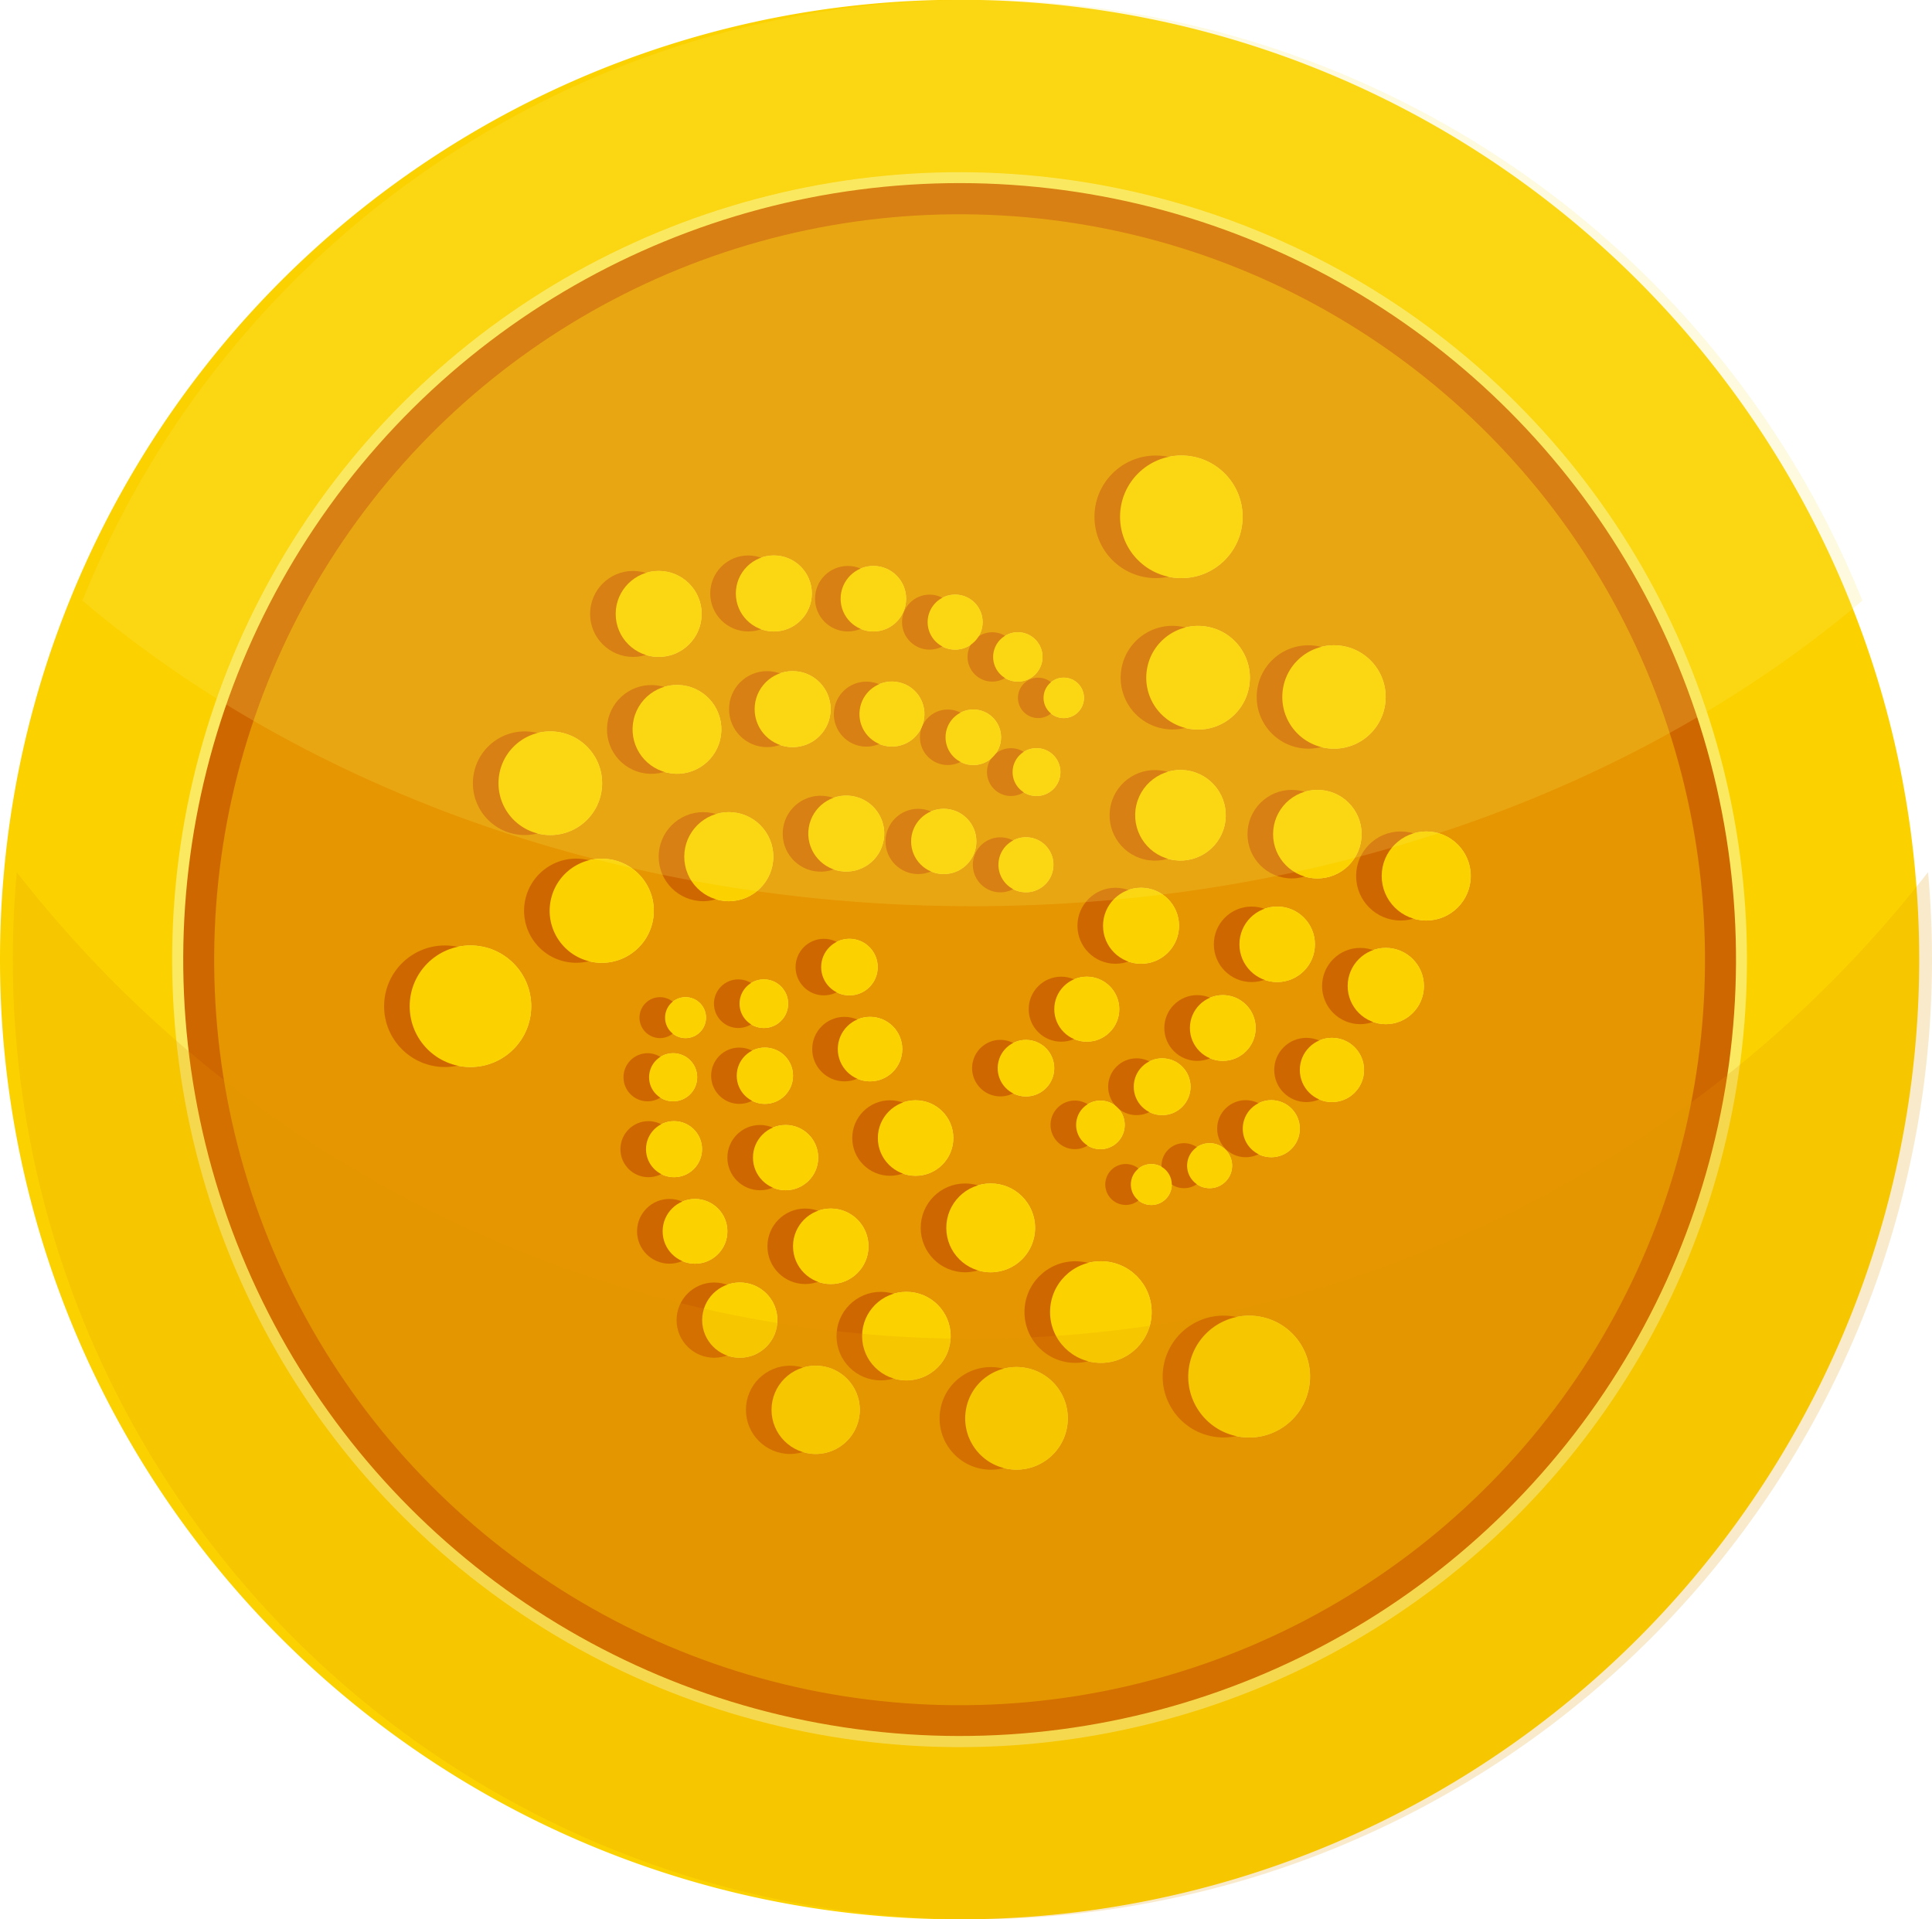<svg xmlns="http://www.w3.org/2000/svg" viewBox="0 0 151 150"><defs><style>.cls-1{isolation:isolate;}.cls-2{fill:#fbd200;}.cls-3,.cls-7{fill:#fbe962;}.cls-4{fill:#cf6700;}.cls-5,.cls-6{fill:#e59600;}.cls-6,.cls-7{opacity:0.2;}.cls-6{mix-blend-mode:multiply;}.cls-7{mix-blend-mode:screen;}</style></defs><title>step-5-iota</title><g class="cls-1"><g id="Layer_2" data-name="Layer 2"><g id="Layer_1-2" data-name="Layer 1"><path class="cls-2" d="M150,75A75,75,0,0,1,0,75q0-3.47.31-6.84A74,74,0,0,1,5.44,46.94a75,75,0,0,1,139.12,0,74,74,0,0,1,5.13,21.22Q150,71.54,150,75Z"/><circle class="cls-3" cx="75" cy="75" r="61.54" transform="translate(-31.07 75) rotate(-45)"/><circle class="cls-4" cx="75" cy="75" r="60.68" transform="translate(-22.87 34.11) rotate(-22.33)"/><circle class="cls-5" cx="75" cy="75" r="58.26" transform="translate(-26.28 43.5) rotate(-27.72)"/><circle class="cls-3" cx="92.33" cy="40.39" r="4.79"/><circle class="cls-3" cx="93.63" cy="52.96" r="4.05" transform="translate(26.36 136.9) rotate(-80.78)"/><circle class="cls-3" cx="104.26" cy="54.47" r="4.04"/><circle class="cls-3" cx="102.96" cy="65.19" r="3.46"/><circle class="cls-3" cx="111.47" cy="68.46" r="3.48"/><circle class="cls-3" cx="92.27" cy="63.72" r="3.54" transform="translate(9.05 138.88) rotate(-76.72)"/><circle class="cls-3" cx="89.18" cy="72.35" r="2.97"/><circle class="cls-3" cx="99.82" cy="73.8" r="2.95"/><circle class="cls-3" cx="108.31" cy="77.06" r="2.98"/><circle class="cls-3" cx="104.1" cy="83.62" r="2.51"/><circle class="cls-3" cx="95.57" cy="80.34" r="2.57"/><circle class="cls-3" cx="84.94" cy="78.87" r="2.54"/><circle class="cls-3" cx="90.83" cy="84.93" r="2.22"/><circle class="cls-3" cx="99.36" cy="88.21" r="2.23"/><circle class="cls-3" cx="94.54" cy="91.1" r="1.76"/><circle class="cls-3" cx="89.98" cy="92.58" r="1.6" transform="translate(-20.79 158.88) rotate(-76.72)"/><circle class="cls-3" cx="86.01" cy="87.91" r="1.9" transform="translate(-19.31 151.43) rotate(-76.72)"/><circle class="cls-3" cx="80.18" cy="83.48" r="2.21" transform="translate(-19.48 142.34) rotate(-76.72)"/><circle class="cls-3" cx="97.63" cy="107.58" r="4.76" transform="translate(-29.5 177.89) rotate(-76.72)"/><circle class="cls-3" cx="86.04" cy="102.54" r="3.97"/><circle class="cls-3" cx="79.44" cy="110.84" r="4.01" transform="translate(-42.69 171.5) rotate(-80.78)"/><circle class="cls-3" cx="77.43" cy="95.96" r="3.47"/><circle class="cls-3" cx="70.84" cy="104.42" r="3.46"/><circle class="cls-3" cx="63.75" cy="110.18" r="3.45"/><circle class="cls-3" cx="57.82" cy="103.17" r="2.94"/><circle class="cls-3" cx="64.93" cy="97.4" r="2.95"/><circle class="cls-3" cx="71.56" cy="88.94" r="2.95"/><circle class="cls-3" cx="61.4" cy="90.47" r="2.55"/><circle class="cls-3" cx="54.32" cy="96.23" r="2.53"/><circle class="cls-3" cx="52.68" cy="89.81" r="2.19"/><circle class="cls-3" cx="52.61" cy="84.19" r="1.88"/><circle class="cls-3" cx="53.58" cy="79.53" r="1.6"/><circle class="cls-3" cx="59.7" cy="78.44" r="1.9"/><circle class="cls-3" cx="66.39" cy="75.58" r="2.21"/><circle class="cls-3" cx="68" cy="81.99" r="2.52"/><circle class="cls-3" cx="59.78" cy="84.07" r="2.2"/><circle class="cls-3" cx="36.77" cy="78.64" r="4.75"/><circle class="cls-3" cx="47.03" cy="71.17" r="4.07" transform="translate(-33.04 100.6) rotate(-76.72)"/><circle class="cls-3" cx="43.01" cy="61.21" r="4.05"/><circle class="cls-3" cx="52.91" cy="57.01" r="3.47" transform="translate(-14.73 95.4) rotate(-76.72)"/><circle class="cls-3" cx="56.96" cy="66.95" r="3.48"/><circle class="cls-3" cx="65.97" cy="65.35" r="2.96" transform="matrix(0.16, -0.99, 0.99, 0.16, -9.11, 120)"/><circle class="cls-3" cx="73.76" cy="65.76" r="2.55"/><circle class="cls-3" cx="80.18" cy="67.58" r="2.15" transform="translate(0.63 135.9) rotate(-80.78)"/><circle class="cls-3" cx="81.01" cy="60.34" r="1.87"/><circle class="cls-3" cx="76.07" cy="57.62" r="2.17"/><circle class="cls-3" cx="69.71" cy="55.81" r="2.54" transform="translate(-0.62 110.83) rotate(-76.72)"/><circle class="cls-3" cx="61.95" cy="55.42" r="2.97"/><circle class="cls-3" cx="51.48" cy="47.98" r="3.36"/><circle class="cls-3" cx="60.48" cy="46.38" r="2.97"/><circle class="cls-3" cx="68.26" cy="46.79" r="2.56"/><circle class="cls-3" cx="74.65" cy="48.62" r="2.15"/><circle class="cls-3" cx="79.55" cy="51.34" r="1.93"/><circle class="cls-3" cx="83.14" cy="54.54" r="1.58"/><circle class="cls-4" cx="90.33" cy="40.39" r="4.79"/><circle class="cls-4" cx="91.63" cy="52.96" r="4.05" transform="translate(24.68 134.92) rotate(-80.78)"/><circle class="cls-4" cx="102.26" cy="54.47" r="4.04"/><circle class="cls-4" cx="100.96" cy="65.19" r="3.46"/><circle class="cls-4" cx="109.47" cy="68.46" r="3.48"/><circle class="cls-4" cx="90.27" cy="63.72" r="3.54" transform="translate(7.51 136.94) rotate(-76.72)"/><circle class="cls-4" cx="87.18" cy="72.35" r="2.97"/><circle class="cls-4" cx="97.82" cy="73.8" r="2.95"/><circle class="cls-4" cx="106.31" cy="77.06" r="2.98"/><circle class="cls-4" cx="102.1" cy="83.62" r="2.51"/><circle class="cls-4" cx="93.57" cy="80.34" r="2.57"/><circle class="cls-4" cx="82.94" cy="78.87" r="2.54"/><circle class="cls-4" cx="88.83" cy="84.93" r="2.22"/><circle class="cls-4" cx="97.36" cy="88.21" r="2.23"/><circle class="cls-4" cx="92.54" cy="91.1" r="1.76"/><circle class="cls-4" cx="87.98" cy="92.58" r="1.6" transform="translate(-22.33 156.93) rotate(-76.72)"/><circle class="cls-4" cx="84.01" cy="87.91" r="1.9" transform="translate(-20.85 149.48) rotate(-76.72)"/><circle class="cls-4" cx="78.18" cy="83.48" r="2.21" transform="translate(-21.02 140.39) rotate(-76.72)"/><circle class="cls-4" cx="95.63" cy="107.58" r="4.76" transform="translate(-31.04 175.94) rotate(-76.72)"/><circle class="cls-4" cx="84.04" cy="102.54" r="3.97"/><circle class="cls-4" cx="77.44" cy="110.84" r="4.01" transform="translate(-44.37 169.53) rotate(-80.78)"/><circle class="cls-4" cx="75.43" cy="95.96" r="3.47"/><circle class="cls-4" cx="68.84" cy="104.42" r="3.46"/><circle class="cls-4" cx="61.75" cy="110.18" r="3.45"/><circle class="cls-4" cx="55.82" cy="103.17" r="2.94"/><circle class="cls-4" cx="62.93" cy="97.4" r="2.95"/><circle class="cls-4" cx="69.56" cy="88.94" r="2.95"/><circle class="cls-4" cx="59.4" cy="90.47" r="2.55"/><circle class="cls-4" cx="52.32" cy="96.23" r="2.53"/><circle class="cls-4" cx="50.68" cy="89.81" r="2.19"/><circle class="cls-4" cx="50.61" cy="84.19" r="1.88"/><circle class="cls-4" cx="51.58" cy="79.53" r="1.6"/><circle class="cls-4" cx="57.7" cy="78.44" r="1.9"/><circle class="cls-4" cx="64.39" cy="75.58" r="2.21"/><circle class="cls-4" cx="66" cy="81.99" r="2.52"/><circle class="cls-4" cx="57.78" cy="84.07" r="2.2"/><circle class="cls-4" cx="34.77" cy="78.64" r="4.75"/><circle class="cls-4" cx="45.03" cy="71.17" r="4.07" transform="translate(-34.58 98.65) rotate(-76.72)"/><circle class="cls-4" cx="41.01" cy="61.21" r="4.05"/><circle class="cls-4" cx="50.91" cy="57.01" r="3.47" transform="translate(-16.27 93.46) rotate(-76.72)"/><circle class="cls-4" cx="54.96" cy="66.95" r="3.48"/><circle class="cls-4" cx="63.97" cy="65.35" r="2.96" transform="matrix(0.16, -0.99, 0.99, 0.16, -10.79, 118.03)"/><circle class="cls-4" cx="71.76" cy="65.76" r="2.55"/><circle class="cls-4" cx="78.18" cy="67.58" r="2.15" transform="translate(-1.05 133.93) rotate(-80.78)"/><circle class="cls-4" cx="79.01" cy="60.34" r="1.87"/><circle class="cls-4" cx="74.07" cy="57.62" r="2.17"/><circle class="cls-4" cx="67.71" cy="55.81" r="2.54" transform="translate(-2.16 108.89) rotate(-76.72)"/><circle class="cls-4" cx="59.95" cy="55.42" r="2.97"/><circle class="cls-4" cx="49.48" cy="47.98" r="3.36"/><circle class="cls-4" cx="58.48" cy="46.38" r="2.97"/><circle class="cls-4" cx="66.26" cy="46.79" r="2.56"/><circle class="cls-4" cx="72.65" cy="48.62" r="2.15"/><circle class="cls-4" cx="77.55" cy="51.34" r="1.93"/><circle class="cls-4" cx="81.14" cy="54.54" r="1.58"/><circle class="cls-2" cx="92.33" cy="40.39" r="4.79"/><circle class="cls-2" cx="93.63" cy="52.96" r="4.05" transform="translate(26.36 136.9) rotate(-80.78)"/><circle class="cls-2" cx="104.26" cy="54.47" r="4.04"/><circle class="cls-2" cx="102.96" cy="65.19" r="3.46"/><circle class="cls-2" cx="111.47" cy="68.46" r="3.48"/><circle class="cls-2" cx="92.27" cy="63.72" r="3.54" transform="translate(9.05 138.88) rotate(-76.72)"/><circle class="cls-2" cx="89.18" cy="72.35" r="2.97"/><circle class="cls-2" cx="99.82" cy="73.8" r="2.95"/><circle class="cls-2" cx="108.31" cy="77.06" r="2.98"/><circle class="cls-2" cx="104.1" cy="83.62" r="2.51"/><circle class="cls-2" cx="95.57" cy="80.34" r="2.57"/><circle class="cls-2" cx="84.94" cy="78.87" r="2.54"/><circle class="cls-2" cx="90.83" cy="84.93" r="2.22"/><circle class="cls-2" cx="99.36" cy="88.21" r="2.23"/><circle class="cls-2" cx="94.54" cy="91.1" r="1.76"/><circle class="cls-2" cx="89.98" cy="92.58" r="1.6" transform="translate(-20.79 158.88) rotate(-76.72)"/><circle class="cls-2" cx="86.01" cy="87.91" r="1.9" transform="translate(-19.31 151.43) rotate(-76.72)"/><circle class="cls-2" cx="80.18" cy="83.48" r="2.21" transform="translate(-19.48 142.34) rotate(-76.72)"/><circle class="cls-2" cx="97.63" cy="107.58" r="4.76" transform="translate(-29.5 177.89) rotate(-76.72)"/><circle class="cls-2" cx="86.04" cy="102.54" r="3.97"/><circle class="cls-2" cx="79.44" cy="110.84" r="4.01" transform="translate(-42.69 171.5) rotate(-80.78)"/><circle class="cls-2" cx="77.43" cy="95.96" r="3.47"/><circle class="cls-2" cx="70.84" cy="104.42" r="3.46"/><circle class="cls-2" cx="63.75" cy="110.18" r="3.45"/><circle class="cls-2" cx="57.82" cy="103.17" r="2.94"/><circle class="cls-2" cx="64.93" cy="97.4" r="2.95"/><circle class="cls-2" cx="71.56" cy="88.94" r="2.95"/><circle class="cls-2" cx="61.4" cy="90.47" r="2.55"/><circle class="cls-2" cx="54.32" cy="96.23" r="2.53"/><circle class="cls-2" cx="52.68" cy="89.81" r="2.19"/><circle class="cls-2" cx="52.61" cy="84.19" r="1.88"/><circle class="cls-2" cx="53.58" cy="79.53" r="1.6"/><circle class="cls-2" cx="59.7" cy="78.44" r="1.9"/><circle class="cls-2" cx="66.39" cy="75.58" r="2.21"/><circle class="cls-2" cx="68" cy="81.99" r="2.52"/><circle class="cls-2" cx="59.78" cy="84.07" r="2.2"/><circle class="cls-2" cx="36.77" cy="78.64" r="4.75"/><circle class="cls-2" cx="47.03" cy="71.17" r="4.07" transform="translate(-33.04 100.6) rotate(-76.72)"/><circle class="cls-2" cx="43.01" cy="61.21" r="4.05"/><circle class="cls-2" cx="52.91" cy="57.01" r="3.47" transform="translate(-14.73 95.4) rotate(-76.72)"/><circle class="cls-2" cx="56.96" cy="66.95" r="3.48"/><circle class="cls-2" cx="65.97" cy="65.35" r="2.96" transform="matrix(0.16, -0.99, 0.99, 0.16, -9.11, 120)"/><circle class="cls-2" cx="73.76" cy="65.76" r="2.55"/><circle class="cls-2" cx="80.18" cy="67.58" r="2.15" transform="translate(0.63 135.9) rotate(-80.78)"/><circle class="cls-2" cx="81.01" cy="60.34" r="1.87"/><circle class="cls-2" cx="76.07" cy="57.62" r="2.17"/><circle class="cls-2" cx="69.71" cy="55.81" r="2.54" transform="translate(-0.62 110.83) rotate(-76.72)"/><circle class="cls-2" cx="61.95" cy="55.42" r="2.97"/><circle class="cls-2" cx="51.48" cy="47.98" r="3.36"/><circle class="cls-2" cx="60.48" cy="46.38" r="2.97"/><circle class="cls-2" cx="68.26" cy="46.79" r="2.56"/><circle class="cls-2" cx="74.65" cy="48.62" r="2.15"/><circle class="cls-2" cx="79.55" cy="51.34" r="1.93"/><circle class="cls-2" cx="83.14" cy="54.54" r="1.58"/><path class="cls-6" d="M151,75A75,75,0,0,1,1,75q0-3.47.31-6.84a94.72,94.72,0,0,0,149.38,0Q151,71.54,151,75Z"/><path class="cls-7" d="M145.56,46.94C128.21,61.64,103.46,70.82,76,70.82S23.79,61.64,6.44,46.94a75,75,0,0,1,139.12,0Z"/></g></g></g></svg>